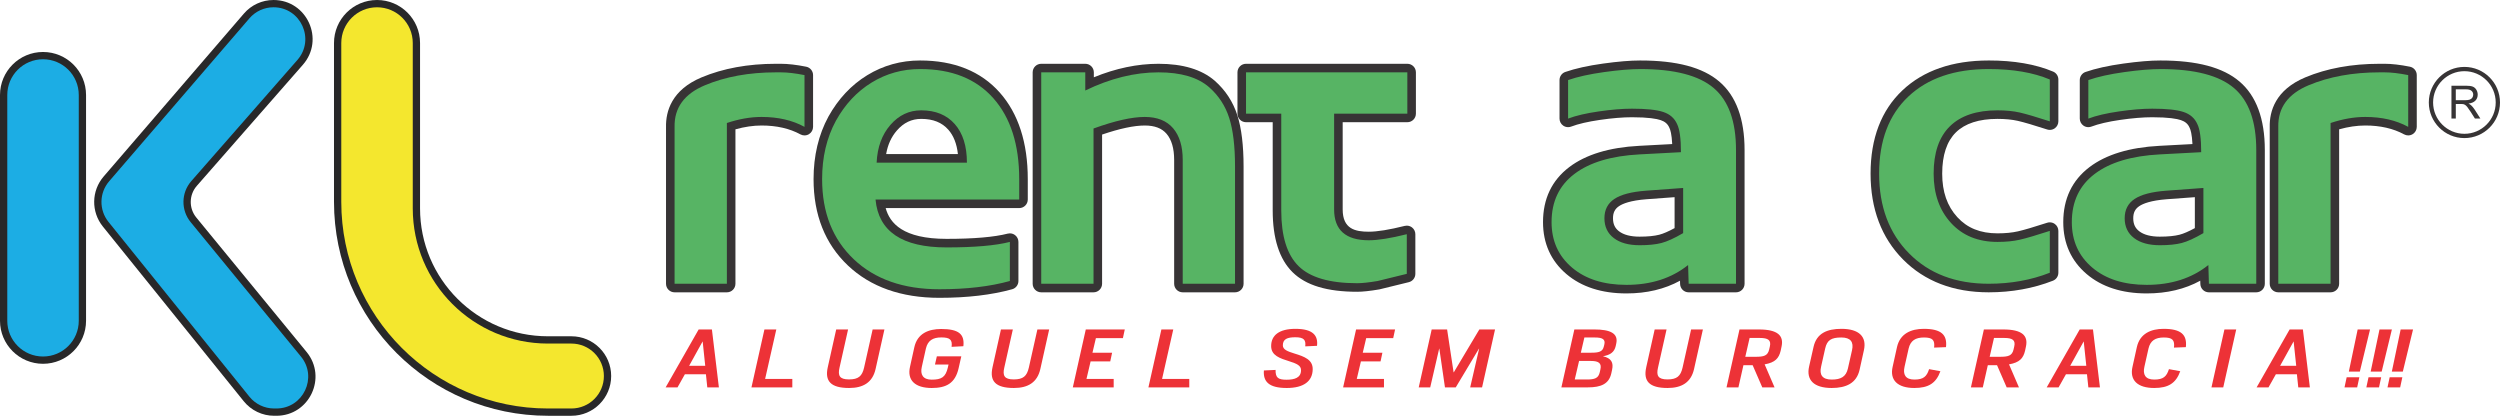 <?xml version="1.0" encoding="UTF-8"?>
<!DOCTYPE svg PUBLIC "-//W3C//DTD SVG 1.1//EN" "http://www.w3.org/Graphics/SVG/1.1/DTD/svg11.dtd">
<!-- Creator: CorelDRAW 2021 (64 Bit) -->
<svg xmlns="http://www.w3.org/2000/svg" xml:space="preserve" width="205.991mm" height="34.258mm" version="1.1" style="shape-rendering:geometricPrecision; text-rendering:geometricPrecision; image-rendering:optimizeQuality; fill-rule:evenodd; clip-rule:evenodd"
viewBox="0 0 10065.98 1674.04"
 xmlns:xlink="http://www.w3.org/1999/xlink"
 xmlns:xodm="http://www.corel.com/coreldraw/odm/2003">
 <defs>
  <style type="text/css">
   <![CDATA[
    .fil2 {fill:#282829}
    .fil1 {fill:#373435;fill-rule:nonzero}
    .fil5 {fill:#ED3237;fill-rule:nonzero}
    .fil4 {fill:#F4E72E;fill-rule:nonzero}
    .fil0 {fill:#57B464;fill-rule:nonzero}
    .fil3 {fill:#1CADE4;fill-rule:nonzero}
   ]]>
  </style>
 </defs>
 <g id="Camada_x0020_1">
  <path class="fil0" d="M2716.1 1159.75c-9.51,0 -17.24,-7.71 -17.24,-17.24l0 -631.75c-1.62,-83.92 42.96,-145.7 132.48,-183.27 84.55,-35.46 183,-53.44 292.62,-53.44l19.96 0c27.53,0 60.73,3.84 98.69,11.41 8.05,1.6 13.86,8.69 13.86,16.91l0 208.38c0,6.06 -3.21,11.7 -8.45,14.82 -2.69,1.61 -5.74,2.41 -8.79,2.41 -2.83,0 -5.67,-0.7 -8.26,-2.12 -45.98,-25.08 -101.36,-37.78 -164.65,-37.78 -38.68,0 -79.81,6.64 -122.41,19.72l0 634.7c0,9.53 -7.72,17.24 -17.24,17.24l-210.59 0z"/>
  <path class="fil1" d="M3143.93 256.81l-19.96 0c-111.93,0 -212.64,18.43 -299.28,54.78 -120.45,50.53 -144.27,136.57 -143.05,199.82l-0.02 631.1c0,19.03 15.45,34.48 34.48,34.48l210.58 0c19.03,0 34.48,-15.45 34.48,-34.48l0 -621.79c36.62,-10.22 71.88,-15.4 105.19,-15.4 60.35,0 112.97,12 156.38,35.69 5.15,2.81 10.84,4.21 16.51,4.21 6.1,0 12.19,-1.6 17.6,-4.83 10.46,-6.21 16.88,-17.46 16.88,-29.65l0 -208.36c0,-16.45 -11.6,-30.6 -27.74,-33.81 -39.05,-7.81 -73.37,-11.76 -102.06,-11.76zm0 34.48c26.6,0 58.36,3.71 95.31,11.09l0 208.36c-48.77,-26.6 -106.4,-39.89 -172.89,-39.89 -44.34,0 -90.9,8.14 -139.67,24.37l0 647.28 -210.58 0 0 -631.77c-1.49,-76.82 39.15,-132.62 121.91,-167.37 82.76,-34.69 178.07,-52.08 285.95,-52.08l19.96 0z"/>
  <path class="fil0" d="M3875.53 637.6c-2.57,-53.65 -17.36,-96.16 -44.08,-126.57 -29.36,-33.34 -69.37,-49.56 -122.26,-49.56 -43.93,0 -80.26,17.27 -111.11,52.82 -27.93,32.15 -44.66,73.56 -49.87,123.31l327.31 0zm-93.17 544.31c-148.75,0 -268.72,-42.23 -356.57,-125.55 -88.14,-83.49 -132.84,-196.21 -132.84,-335.04 0,-91.17 19.34,-172.99 57.51,-243.21 38.27,-68.92 88.78,-122.88 150.23,-160.51 61.58,-37.73 130.24,-56.86 204.07,-56.86 131.62,0 235.14,41.48 307.71,123.28 72.01,81.24 108.52,194.71 108.52,337.29l0 82.02c0,9.53 -7.7,17.24 -17.24,17.24l-558.93 0c18.25,106.52 105.6,158.37 266.34,158.37 110.4,0 194.73,-7.28 250.63,-21.62 1.41,-0.36 2.86,-0.54 4.29,-0.54 3.78,0 7.5,1.24 10.57,3.62 4.21,3.26 6.67,8.29 6.67,13.62l0 157.37c0,7.74 -5.17,14.52 -12.62,16.6 -80.9,22.49 -177.92,33.89 -288.35,33.89z"/>
  <path class="fil1" d="M3567.95 620.36c6.58,-37.86 20.82,-69.08 43.13,-94.76 27.39,-31.55 59.47,-46.89 98.11,-46.89 47.66,0 83.42,14.31 109.35,43.74 21.05,23.96 33.91,56.8 38.39,97.92l-288.97 0zm136.81 -376.84c-77.06,0 -148.73,19.98 -213.07,59.37 -64.01,39.22 -116.57,95.31 -156.23,166.74 -39.7,73.03 -59.75,157.61 -59.75,251.7 0,143.74 46.51,260.69 138.24,347.57 91.14,86.42 215.09,130.26 368.41,130.26 111.98,0 210.53,-11.62 292.97,-34.51 14.91,-4.15 25.24,-17.74 25.24,-33.22l0 -157.37c0,-10.67 -4.93,-20.74 -13.35,-27.25 -6.1,-4.74 -13.57,-7.22 -21.13,-7.22 -2.86,0 -5.74,0.34 -8.57,1.07 -54.52,14 -137.41,21.09 -246.36,21.09 -175.34,0 -228.37,-62.92 -245.07,-123.9l537.68 0c19.03,0 34.48,-15.43 34.48,-34.48l0 -82.02c0,-146.91 -37.98,-264.24 -112.87,-348.72 -76.01,-85.66 -183.87,-129.08 -320.62,-129.08zm-175.13 411.32l363.55 0c0,-66.51 -16.29,-118.21 -48.77,-155.18 -32.53,-36.92 -77.57,-55.42 -135.22,-55.42 -48.75,0 -90.16,19.61 -124.12,58.75 -34.03,39.19 -52.48,89.78 -55.44,151.86zm175.13 -376.84c127.09,0 225.35,39.17 294.82,117.48 69.44,78.33 104.19,186.97 104.19,325.85l0 82.02 -578.55 0c11.79,128.57 107.12,192.85 285.94,192.85 112.29,0 197.3,-7.37 254.92,-22.15l0 157.37c-79.8,22.17 -174.39,33.25 -283.73,33.25 -144.86,0 -259.74,-40.25 -344.71,-120.83 -85,-80.5 -127.46,-188.02 -127.46,-322.52 0,-88.66 18.46,-166.98 55.42,-234.97 36.92,-66.51 84.95,-117.83 144.1,-154.06 59.08,-36.2 124.12,-54.3 195.06,-54.3z"/>
  <path class="fil0" d="M4762.1 1159.75c-9.51,0 -17.24,-7.71 -17.24,-17.24l0 -498.77c0,-50.17 -11.67,-89.28 -34.67,-116.28 -22.65,-26.48 -55.71,-39.37 -101.06,-39.37 -47.25,0 -110.75,13.95 -188.92,41.46l0 612.96c0,9.53 -7.73,17.24 -17.24,17.24l-210.59 0c-9.51,0 -17.24,-7.71 -17.24,-17.24l0 -851.22c0,-9.53 7.72,-17.24 17.24,-17.24l177.35 0c9.52,0 17.24,7.71 17.24,17.24l0 46.1c93.98,-42.05 187.25,-63.34 277.58,-63.34 93.99,0 166.42,21.56 215.26,64.09 40.7,36.06 69.61,80.4 86,131.89 15.98,50.23 24.1,117.62 24.1,200.3l0 472.17c0,9.53 -7.71,17.24 -17.24,17.24l-210.59 0z"/>
  <path class="fil1" d="M4664.56 256.81c-84.97,0 -172.34,18.29 -260.34,54.42l0 -19.95c0,-19.03 -15.45,-34.48 -34.48,-34.48l-177.35 0c-19.03,0 -34.48,15.45 -34.48,34.48l0 851.22c0,19.03 15.45,34.48 34.48,34.48l210.59 0c19.05,0 34.48,-15.45 34.48,-34.48l0 -600.71c71.02,-24.22 128.7,-36.48 171.68,-36.48 39.99,0 68.76,10.91 87.95,33.38 20.26,23.74 30.53,59.08 30.53,105.04l0 498.77c0,19.03 15.43,34.48 34.48,34.48l210.59 0c19.05,0 34.48,-15.45 34.48,-34.48l0 -472.15c0,-84.46 -8.38,-153.62 -24.89,-205.54 -17.36,-54.51 -47.94,-101.43 -90.92,-139.48 -52.27,-45.53 -128.52,-68.52 -226.79,-68.52zm0 34.48c90.12,0 158.11,19.95 203.93,59.86 38.43,34 65.39,75.37 80.9,124.13 15.53,48.77 23.29,113.81 23.29,195.08l0 472.15 -210.59 0 0 -498.77c0,-54.65 -12.95,-97.14 -38.79,-127.45 -25.89,-30.27 -63.94,-45.44 -114.17,-45.44 -51.73,0 -120.46,15.5 -206.16,46.54l0 625.11 -210.59 0 0 -851.22 177.35 0 0 73.15c100.46,-48.77 198.74,-73.15 294.82,-73.15z"/>
  <path class="fil0" d="M5464.79 1157.52c-115.02,0 -198.52,-24.77 -248.17,-73.66 -49.74,-48.92 -74.98,-128.4 -74.98,-236.19l0 -372.88 -124.63 0c-9.52,0 -17.24,-7.72 -17.24,-17.24l0 -166.27c0,-9.53 7.72,-17.24 17.24,-17.24l649.49 0c9.53,0 17.24,7.71 17.24,17.24l0 166.27c0,9.52 -7.71,17.24 -17.24,17.24l-277.56 0 0 368.46c0,72.92 38.88,106.89 122.4,106.89 35.41,0 85.47,-8.03 148.77,-23.87 1.4,-0.37 2.8,-0.52 4.19,-0.52 3.81,0 7.55,1.26 10.6,3.66 4.21,3.25 6.64,8.27 6.64,13.58l0 159.6c0,7.95 -5.41,14.86 -13.12,16.76l-117.5 28.81c-37.34,6.29 -65.89,9.36 -86.12,9.36z"/>
  <path class="fil1" d="M5666.5 256.81l-294.82 0 -212.8 0 -141.88 0c-19.03,0 -34.48,15.45 -34.48,34.48l0 166.27c0,19.03 15.45,34.48 34.48,34.48l107.4 0 0 355.64c0,112.59 26.94,196.18 80.13,248.46 53.73,52.91 138.87,78.63 260.25,78.63 21.43,0 50.12,-3.05 87.71,-9.35 0.85,-0.14 1.67,-0.31 2.52,-0.51l117.48 -28.81c15.41,-3.79 26.27,-17.62 26.27,-33.5l0 -159.6c0,-10.64 -4.9,-20.65 -13.26,-27.17 -6.14,-4.79 -13.63,-7.31 -21.22,-7.31 -2.79,0 -5.6,0.33 -8.38,1.02 -61.9,15.51 -110.55,23.37 -144.58,23.37 -54.63,0 -105.17,-10.88 -105.17,-89.66l0 -351.22 258.14 0 2.21 0c19.05,0 34.48,-15.44 34.48,-34.48l0 -166.27c0,-19.03 -15.43,-34.48 -34.48,-34.48zm0 34.48l0 166.27 -2.21 0 -292.61 0 0 385.7c0,82.76 46.56,124.14 139.65,124.14 36.93,0 87.92,-8.12 152.96,-24.39l0 159.6 -117.48 28.81c-35.48,5.95 -62.84,8.88 -82.03,8.88 -110.84,0 -189.52,-22.89 -236.09,-68.72 -46.56,-45.8 -69.81,-120.43 -69.81,-223.9l0 -390.11 -141.88 0 0 -166.27 141.88 0 212.8 0 294.82 0z"/>
  <path class="fil0" d="M6627.55 785.07c-54.3,4.17 -94.04,14.41 -118.05,30.41 -21.67,14.46 -32.22,35.15 -32.22,63.25 0,28.6 10.11,50.22 30.89,66.1 21.95,16.77 53.47,25.27 93.74,25.27 33.87,0 61.87,-2.79 83.25,-8.31 19.48,-5.02 44.56,-16.17 74.63,-33.18l0 -153.23 -132.24 9.7zm-78.84 379.1c-95.43,0 -173.02,-24.86 -230.64,-73.92 -58.45,-49.77 -88.09,-115.72 -88.09,-196.02 0,-88.06 33.25,-157.93 98.83,-207.7 63.8,-48.44 155.39,-76.09 272.2,-82.18l149.72 -7.97c-1.13,-52.99 -7.82,-77.61 -13.53,-89.05 -8.74,-19.93 -23.48,-32.79 -45.41,-40.08 -24.76,-8.26 -65.42,-12.43 -120.93,-12.43 -37.26,0 -81.56,3.67 -131.64,10.91 -49.53,7.21 -89.69,16.59 -119.38,27.88 -1.98,0.76 -4.05,1.12 -6.12,1.12 -3.45,0 -6.88,-1.02 -9.77,-3.05 -4.67,-3.21 -7.46,-8.51 -7.46,-14.19l0 -155.16c0,-7.34 4.64,-13.88 11.6,-16.29 39.15,-13.57 89.12,-24.65 148.46,-32.93 59.06,-8.2 108.73,-12.36 147.58,-12.36 141,0 244.31,27.1 307.09,80.58 63.61,54.18 95.85,142.51 95.85,262.51l0 538.67c0,9.53 -7.73,17.24 -17.24,17.24l-190.65 0c-9.32,0 -16.95,-7.39 -17.24,-16.72l-1.24 -42.77c-64.49,42.44 -142.36,63.92 -232,63.92z"/>
  <path class="fil1" d="M6601.91 952.86c-36.39,0 -64.41,-7.31 -83.23,-21.72 -16.5,-12.58 -24.15,-29.24 -24.15,-52.42 0,-22.5 7.55,-37.58 24.53,-48.91 14.79,-9.85 45.86,-22.62 109.86,-27.55l113.62 -8.36 0 124.55c-24.81,13.53 -45.51,22.48 -61.66,26.63 -20,5.17 -46.56,7.77 -78.97,7.77zm2.22 -709.34c-40.2,0 -89.26,4.09 -149.94,12.51 -60.42,8.41 -111.47,19.78 -151.74,33.7 -13.89,4.81 -23.2,17.89 -23.2,32.6l0 155.17c0,11.32 5.57,21.94 14.91,28.37 5.83,4.04 12.69,6.1 19.57,6.1 4.14,0 8.31,-0.76 12.28,-2.26 28.46,-10.84 67.39,-19.89 115.72,-26.93 49.2,-7.12 92.64,-10.74 129.14,-10.74 66.83,0 99.67,6.29 115.45,11.55 17.29,5.76 28.34,15.26 34.75,29.9 0.22,0.51 0.46,1.03 0.72,1.55 3.59,7.21 9.16,24.63 11.16,65.01l-132.86 7.09c-120.29,6.26 -215.09,35.08 -281.7,85.68 -70.09,53.18 -105.62,127.67 -105.62,221.42 0,85.59 31.67,155.96 94.14,209.12 60.8,51.79 142.17,78.06 241.81,78.06 81.51,0 153.74,-17.17 215.64,-51.18l0.38 13.29c0.55,18.64 15.81,33.46 34.46,33.46l190.65 0c19.03,0 34.48,-15.45 34.48,-34.48l0 -538.66c0,-125.29 -34.27,-218.04 -101.9,-275.62 -66.91,-57.01 -171.03,-84.71 -318.28,-84.71zm-2.22 743.82c35.46,0 64.63,-2.95 87.56,-8.88 22.89,-5.88 52.11,-19.19 87.55,-39.89l0 -181.76 -150.74 11.08c-57.63,4.41 -99.74,15.51 -126.34,33.23 -26.6,17.76 -39.89,43.62 -39.89,77.59 0,34.01 12.53,60.61 37.67,79.8 25.12,19.22 59.86,28.83 104.19,28.83zm2.22 -709.34c137.45,0 236.07,25.48 295.92,76.47 59.85,50.97 89.78,134.1 89.78,249.38l0 538.66 -190.65 0 -2.22 -75.37c-66.49,53.2 -149.27,79.8 -248.26,79.8 -91.64,0 -164.8,-23.29 -219.45,-69.82 -54.7,-46.56 -82.02,-107.52 -82.02,-182.89 0,-82.74 30.65,-147.41 92,-193.95 61.29,-46.56 148.84,-72.78 262.67,-78.71l166.25 -8.84c0,-54.66 -5.19,-92.35 -15.51,-113.07 -10.34,-23.62 -28.82,-39.89 -55.42,-48.75 -26.6,-8.88 -68.72,-13.33 -126.36,-13.33 -38.43,0 -83.11,3.72 -134.1,11.1 -50.98,7.41 -91.99,17 -123.03,28.83l0 -155.17c38.43,-13.33 86.8,-24.01 145.21,-32.15 58.35,-8.1 106.74,-12.19 145.2,-12.19z"/>
  <path class="fil0" d="M8007.29 1159.75c-137.17,0 -249.05,-42.74 -332.56,-127.02 -83.49,-84.21 -125.83,-196.44 -125.83,-333.57 0,-137.33 41.36,-245.95 122.89,-322.87 81.26,-76.68 194.14,-115.53 335.49,-115.53 99.34,0 184.39,14.62 252.74,43.48 6.38,2.69 10.54,8.95 10.54,15.88l0 168.46c0,5.54 -2.64,10.71 -7.11,13.95 -2.96,2.17 -6.53,3.29 -10.13,3.29 -1.77,0 -3.59,-0.26 -5.31,-0.83 -53.84,-17.46 -93.98,-29.27 -119.34,-35.08 -24.58,-5.59 -53.49,-8.43 -85.92,-8.43 -79.16,0 -139.62,19.96 -179.66,59.35 -39.98,39.3 -60.23,99.3 -60.23,178.34 0,76.45 21.98,139.29 65.31,186.78 43.53,47.68 100.64,70.87 174.58,70.87 32.56,0 61.47,-2.86 85.92,-8.45 25.19,-5.74 65.33,-17.53 119.34,-35.06 1.72,-0.57 3.54,-0.85 5.31,-0.85 3.6,0 7.17,1.14 10.13,3.31 4.47,3.23 7.11,8.41 7.11,13.93l0 168.48c0,7.09 -4.33,13.44 -10.93,16.03 -76.93,30.22 -161.85,45.55 -252.34,45.55z"/>
  <path class="fil1" d="M8007.29 243.51c-145.89,0 -262.74,40.46 -347.3,120.24 -85.14,80.32 -128.33,193.16 -128.33,335.42 0,141.84 44.01,258.15 130.81,345.69 86.85,87.66 202.87,132.12 344.81,132.12 92.64,0 179.66,-15.72 258.65,-46.72 13.21,-5.17 21.86,-17.91 21.86,-32.1l0 -168.46c0,-11.03 -5.26,-21.41 -14.19,-27.88 -5.96,-4.34 -13.08,-6.6 -20.29,-6.6 -3.57,0 -7.15,0.55 -10.62,1.67 -53.65,17.41 -93.3,29.07 -117.85,34.65 -23.19,5.33 -50.8,8.02 -82.11,8.02 -68.83,0 -121.77,-21.34 -161.85,-65.25 -40.91,-44.82 -60.8,-102.11 -60.8,-175.15 0,-74.25 18.53,-130.12 55.08,-166.06 36.72,-36.1 93.09,-54.39 167.58,-54.39 31.13,0 58.77,2.69 82.13,7.99 24.84,5.69 64.5,17.36 117.83,34.65 3.46,1.14 7.05,1.69 10.62,1.69 7.21,0 14.33,-2.26 20.29,-6.59 8.93,-6.5 14.19,-16.86 14.19,-27.89l0 -168.48c0,-13.86 -8.29,-26.37 -21.05,-31.75 -70.52,-29.75 -157.82,-44.83 -259.46,-44.83zm0 34.48c97.52,0 179.54,14.05 246.03,42.11l0 168.48c-54.67,-17.72 -94.95,-29.54 -120.79,-35.48 -25.87,-5.88 -55.81,-8.86 -89.78,-8.86 -84.23,0 -148.17,21.45 -191.75,64.28 -43.62,42.88 -65.39,106.4 -65.39,190.65 0,81.28 23.27,147.39 69.81,198.38 46.56,51 108.99,76.49 187.32,76.49 33.98,0 63.91,-2.95 89.78,-8.88 25.84,-5.88 66.13,-17.72 120.79,-35.46l0 168.46c-75.37,29.6 -157.36,44.34 -246.03,44.34 -133.02,0 -239.8,-40.63 -320.32,-121.92 -80.58,-81.26 -120.83,-188.44 -120.83,-321.42 0,-133.02 39.15,-236.43 117.5,-310.33 78.32,-73.89 186.2,-110.85 323.64,-110.85z"/>
  <path class="fil0" d="M8722.3 785.07c-54.3,4.17 -94.04,14.41 -118.05,30.41 -21.67,14.46 -32.22,35.15 -32.22,63.25 0,28.6 10.1,50.22 30.89,66.1 21.95,16.77 53.47,25.27 93.74,25.27 33.87,0 61.87,-2.79 83.25,-8.31 19.48,-5.02 44.56,-16.17 74.62,-33.18l0 -153.23 -132.24 9.7zm-78.84 379.1c-95.44,0 -173.02,-24.86 -230.64,-73.92 -58.46,-49.77 -88.09,-115.72 -88.09,-196.02 0,-88.06 33.25,-157.93 98.83,-207.7 63.8,-48.44 155.39,-76.09 272.2,-82.18l149.72 -7.97c-1.14,-52.99 -7.82,-77.61 -13.53,-89.05 -8.74,-19.93 -23.48,-32.79 -45.41,-40.08 -24.76,-8.26 -65.42,-12.43 -120.93,-12.43 -37.25,0 -81.55,3.67 -131.64,10.91 -49.53,7.21 -89.69,16.59 -119.38,27.88 -1.98,0.76 -4.05,1.12 -6.12,1.12 -3.45,0 -6.88,-1.02 -9.77,-3.05 -4.67,-3.21 -7.47,-8.51 -7.47,-14.19l0 -155.16c0,-7.34 4.64,-13.88 11.61,-16.29 39.15,-13.57 89.12,-24.65 148.46,-32.93 59.06,-8.2 108.72,-12.36 147.58,-12.36 141,0 244.31,27.1 307.09,80.58 63.61,54.18 95.85,142.51 95.85,262.51l0 538.67c0,9.53 -7.72,17.24 -17.24,17.24l-190.65 0c-9.33,0 -16.95,-7.39 -17.24,-16.72l-1.24 -42.77c-64.49,42.44 -142.36,63.92 -232,63.92z"/>
  <path class="fil1" d="M8696.66 952.86c-36.39,0 -64.41,-7.31 -83.23,-21.72 -16.5,-12.58 -24.15,-29.24 -24.15,-52.42 0,-22.5 7.57,-37.58 24.53,-48.91 14.79,-9.85 45.86,-22.62 109.87,-27.55l113.62 -8.36 0 124.55c-24.81,13.53 -45.51,22.48 -61.66,26.63 -20,5.17 -46.56,7.77 -78.97,7.77zm2.22 -709.34c-40.2,0 -89.24,4.09 -149.95,12.51 -60.42,8.41 -111.46,19.78 -151.73,33.7 -13.89,4.81 -23.2,17.89 -23.2,32.6l0 155.17c0,11.32 5.57,21.94 14.91,28.37 5.82,4.04 12.69,6.1 19.57,6.1 4.14,0 8.31,-0.76 12.28,-2.26 28.46,-10.84 67.39,-19.89 115.72,-26.93 49.2,-7.12 92.64,-10.74 129.13,-10.74 66.84,0 99.68,6.29 115.45,11.55 17.29,5.76 28.34,15.26 34.75,29.9 0.22,0.51 0.46,1.03 0.72,1.55 3.59,7.21 9.15,24.63 11.16,65.01l-132.86 7.09c-120.29,6.26 -215.09,35.08 -281.7,85.68 -70.09,53.18 -105.62,127.67 -105.62,221.42 0,85.59 31.67,155.96 94.14,209.12 60.8,51.79 142.17,78.06 241.81,78.06 81.51,0 153.74,-17.17 215.64,-51.18l0.38 13.29c0.55,18.64 15.81,33.46 34.46,33.46l190.65 0c19.03,0 34.48,-15.45 34.48,-34.48l0 -538.66c0,-125.29 -34.27,-218.04 -101.9,-275.62 -66.92,-57.01 -171.03,-84.71 -318.28,-84.71zm-2.22 743.82c35.48,0 64.63,-2.95 87.56,-8.88 22.89,-5.88 52.11,-19.19 87.55,-39.89l0 -181.76 -150.74 11.08c-57.63,4.41 -99.75,15.51 -126.34,33.23 -26.6,17.76 -39.89,43.62 -39.89,77.59 0,34.01 12.53,60.61 37.67,79.8 25.12,19.22 59.85,28.83 104.19,28.83zm2.22 -709.34c137.45,0 236.07,25.48 295.92,76.47 59.85,50.97 89.78,134.1 89.78,249.38l0 538.66 -190.65 0 -2.22 -75.37c-66.49,53.2 -149.27,79.8 -248.26,79.8 -91.64,0 -164.8,-23.29 -219.45,-69.82 -54.7,-46.56 -82.03,-107.52 -82.03,-182.89 0,-82.74 30.65,-147.41 92.01,-193.95 61.28,-46.56 148.84,-72.78 262.67,-78.71l166.25 -8.84c0,-54.66 -5.19,-92.35 -15.51,-113.07 -10.34,-23.62 -28.83,-39.89 -55.42,-48.75 -26.6,-8.88 -68.72,-13.33 -126.36,-13.33 -38.42,0 -83.11,3.72 -134.1,11.1 -50.98,7.41 -91.99,17 -123.03,28.83l0 -155.17c38.42,-13.33 86.8,-24.01 145.21,-32.15 58.35,-8.1 106.74,-12.19 145.2,-12.19z"/>
  <path class="fil0" d="M9173.25 1159.75c-9.53,0 -17.24,-7.71 -17.24,-17.24l0 -631.75c-1.64,-83.92 42.92,-145.69 132.5,-183.27 84.54,-35.46 182.99,-53.44 292.61,-53.44l19.94 0c27.55,0 60.75,3.84 98.69,11.41 8.07,1.6 13.88,8.69 13.88,16.91l0 208.38c0,6.06 -3.23,11.7 -8.45,14.82 -2.71,1.61 -5.76,2.41 -8.79,2.41 -2.84,0 -5.67,-0.7 -8.26,-2.12 -45.99,-25.08 -101.38,-37.78 -164.65,-37.78 -38.7,0 -79.81,6.64 -122.41,19.72l0 634.7c0,9.53 -7.71,17.24 -17.24,17.24l-210.59 0z"/>
  <path class="fil1" d="M9601.07 256.81l-19.95 0c-111.95,0 -212.64,18.43 -299.3,54.78 -120.46,50.53 -144.29,136.57 -143.05,199.83l0 631.08c0,19.03 15.43,34.48 34.48,34.48l210.57 0c19.05,0 34.48,-15.45 34.48,-34.48l0 -621.79c36.62,-10.22 71.89,-15.4 105.19,-15.4 60.35,0 112.96,12 156.37,35.69 5.16,2.81 10.84,4.21 16.52,4.21 6.1,0 12.19,-1.6 17.62,-4.83 10.45,-6.21 16.86,-17.46 16.86,-29.65l0 -208.36c0,-16.45 -11.61,-30.6 -27.72,-33.81 -39.05,-7.81 -73.39,-11.76 -102.07,-11.76zm0 34.48c26.6,0 58.37,3.71 95.31,11.09l0 208.36c-48.77,-26.6 -106.4,-39.89 -172.89,-39.89 -44.34,0 -90.89,8.14 -139.67,24.37l0 647.28 -210.57 0 0 -631.77c-1.5,-76.82 39.13,-132.62 121.91,-167.37 82.75,-34.69 178.06,-52.08 285.96,-52.08l19.95 0z"/>
  <path class="fil2" d="M346.48 382.53l0 908.99c0,95.67 -77.56,173.25 -173.23,173.25 -95.67,0 -173.24,-77.58 -173.24,-173.25l0 -908.99c0,-95.67 77.57,-173.24 173.24,-173.24 95.67,0 173.23,77.57 173.23,173.24z"/>
  <path class="fil3" d="M317.16 382.53l0 908.99c0,79.49 -64.42,143.93 -143.91,143.93 -79.49,0 -143.93,-64.44 -143.93,-143.93l0 -908.99c0,-79.49 64.44,-143.93 143.93,-143.93 79.49,0 143.91,64.43 143.91,143.93z"/>
  <path class="fil2" d="M417.29 710.7l564.8 -656.08c29.86,-34.68 73.37,-54.63 119.14,-54.63 135.03,0 207.25,159.23 118.27,260.81l-427.06 487.54c-31.76,36.26 -32.63,90.21 -2.06,127.47l444.09 541.3c84.14,102.56 11.11,256.92 -121.55,256.92l-9.17 0c-47.55,0 -92.53,-21.5 -122.38,-58.51l-567.31 -703.57c-47.62,-59.05 -46.26,-143.76 3.24,-201.25z"/>
  <path class="fil3" d="M439.51 729.83l564.8 -656.08c24.29,-28.2 59.68,-44.44 96.92,-44.44 109.91,0 168.63,129.48 96.21,212.17l-427.06 487.54c-41.22,47.06 -42.34,117.03 -2.67,165.39l444.09 541.3c68.49,83.47 9.1,209.01 -98.88,209.01l-9.17 0c-38.68,0 -75.28,-17.48 -99.55,-47.6l-567.31 -703.57c-38.74,-48.06 -37.63,-116.93 2.63,-163.72z"/>
  <path class="fil2" d="M1518.04 0c95.68,0 173.23,77.57 173.23,173.25l0 665.9c0,284.37 230.51,514.86 514.88,514.86l94.62 0c88.38,0 160.03,71.65 160.03,160.03 0,88.37 -71.66,160.01 -160.03,160.01l-94.62 0c-475.7,0 -861.35,-385.63 -861.35,-861.34l0 -639.46c0,-95.68 77.57,-173.25 173.25,-173.25z"/>
  <path class="fil4" d="M1518.04 29.32l0 0c79.49,0 143.91,64.43 143.91,143.93l0 665.9c0,300.54 243.64,544.18 544.2,544.18l94.62 0c72.2,0 130.71,58.51 130.71,130.71 0,72.18 -58.51,130.69 -130.71,130.69l-94.62 0c-459.52,0 -832.03,-372.5 -832.03,-832.02l0 -639.46c0,-79.51 64.44,-143.93 143.93,-143.93z"/>
  <path class="fil5" d="M2839.53 1472.96l-10.28 -97.95 -0.4 0 -54.18 97.95 64.86 0zm-26.5 -146.43l53.39 0 28.08 233.15 -46.66 0 -5.53 -52.84 -84.65 0 -29.65 52.84 -47.85 0 132.88 -233.15z"/>
  <polygon class="fil5" points="3077.88,1326.53 3125.73,1326.53 3080.64,1525.81 3190.19,1525.81 3190.19,1559.69 3025.68,1559.69 "/>
  <path class="fil5" d="M3332.87 1478.87l34.01 -152.34 47.83 0 -34.41 153.58c-7.5,32.32 0,47.56 37.98,47.56 37.96,0 52.99,-13.05 60.89,-47.56l34.41 -153.58 47.46 0 -35.6 159.17c-12.26,54.42 -50.21,76.49 -106.38,76.49 -75.13,0 -98.45,-28.29 -86.19,-83.32z"/>
  <path class="fil5" d="M3664.15 1476.38l17.39 -78.64c12.26,-54.73 56.56,-73.08 107.95,-73.08 70.41,0 94.92,20.53 89.39,69.34l-47.46 2.48c3.96,-28.29 -6.33,-37.92 -41.13,-37.92 -34.79,0 -54.56,13.05 -62.08,44.15l-16.62 74.3c-7.1,30.77 4.36,51.61 39.55,51.61 39.94,0 56.17,-9.94 65.27,-48.8l2.76 -12.13 -54.58 0 7.53 -32.96 98.47 0 -10.69 47.25c-13.84,62.2 -51.01,80.23 -108.37,80.23 -67.22,0 -100.04,-31.41 -87.38,-85.82z"/>
  <path class="fil5" d="M3996.23 1478.87l34.01 -152.34 47.86 0 -34.41 153.58c-7.52,32.32 0,47.56 37.96,47.56 37.96,0 53,-13.05 60.89,-47.56l34.41 -153.58 47.46 0 -35.6 159.17c-12.26,54.42 -50.21,76.49 -106.36,76.49 -75.13,0 -98.47,-28.29 -86.21,-83.32z"/>
  <polygon class="fil5" points="4371.8,1326.53 4528.8,1326.53 4521.28,1361.35 4412.52,1361.35 4398.7,1420.12 4477.77,1420.12 4470.27,1455.24 4391.18,1455.24 4374.56,1525.81 4484.12,1525.81 4484.12,1559.69 4319.6,1559.69 "/>
  <polygon class="fil5" points="4676.21,1326.53 4724.05,1326.53 4678.97,1525.81 4788.52,1525.81 4788.52,1559.69 4624.02,1559.69 "/>
  <path class="fil5" d="M5088.9 1491.61l47.06 -2.17c-0.38,30.48 9.1,39.48 43.89,39.48 32.44,0 58.54,-7.77 58.54,-38.25 0.38,-19.27 -18.2,-26.72 -46.27,-35.74 -38.35,-12.12 -73.97,-23.02 -73.97,-61.56 0,-43.54 32.44,-69.34 97.69,-69.34 71.59,0 91.75,27.67 86.99,68.39l-47.46 2.19c3.17,-25.19 -4.72,-36.68 -39.53,-36.68 -32.44,0 -50.61,7.15 -50.61,32.65 0,17.4 19.38,24.24 47.06,32.95 39.53,12.14 73.94,24.56 73.15,63.73 -0.8,47.58 -35.99,74.94 -104.4,74.94 -73.93,0 -95.29,-27.05 -92.14,-70.57z"/>
  <polygon class="fil5" points="5460.12,1326.53 5617.14,1326.53 5609.62,1361.35 5500.86,1361.35 5487.03,1420.12 5566.11,1420.12 5558.61,1455.24 5479.52,1455.24 5462.9,1525.81 5572.45,1525.81 5572.45,1559.69 5407.94,1559.69 "/>
  <polygon class="fil5" points="5764.55,1326.53 5826.64,1326.53 5852.73,1499.09 5853.52,1499.09 5956.35,1326.53 6019.64,1326.53 5967.44,1559.69 5919.56,1559.69 5955.56,1403.93 5954.77,1403.93 5861.43,1559.69 5817.96,1559.69 5795.39,1403.93 5794.6,1403.93 5758.62,1559.69 5712.35,1559.69 "/>
  <path class="fil5" d="M6407.37 1420.12c29.67,0 45.49,-3.74 50.23,-24.88l1.96 -7.79c5.55,-22.07 -8.71,-28.6 -38.35,-28.6l-41.91 0 -14.24 61.27 42.3 0zm-18.58 107.88c32.43,0 47.06,-4.98 52.61,-29.53l2.36 -10.89c5.93,-25.19 -7.12,-34.2 -37.56,-34.2l-48.24 0 -17.43 74.62 48.25 0zm-49.84 -201.47l80.68 0c62.87,0 97.69,15.22 87.82,57.51l-2 9.33c-5.53,24.56 -22.15,36.06 -51.41,41.04 34.39,7.77 43.11,26.12 36.77,54.72l-3.17 14.62c-9.48,41.67 -40.7,55.96 -94.11,55.96l-106.78 0 52.2 -233.17z"/>
  <path class="fil5" d="M6628.33 1478.87l34.03 -152.34 47.84 0 -34.41 153.58c-7.52,32.32 0,47.56 37.96,47.56 37.96,0 52.97,-13.05 60.9,-47.56l34.39 -153.58 47.46 0 -35.58 159.17c-12.26,54.42 -50.22,76.49 -106.38,76.49 -75.13,0 -98.47,-28.29 -86.21,-83.32z"/>
  <path class="fil5" d="M7068.35 1436.58c33.6,0 49.05,-4.03 54.97,-29.22l2.78 -12.12c5.91,-25.51 -6.72,-34.51 -40.34,-34.51l-41.13 0 -17.41 75.85 41.13 0zm-11.46 33.89l-37.17 0 -20.17 89.22 -47.87 0 52.22 -233.17 78.3 0c75.54,0 100.85,24.86 90.95,69.33l-3.57 16.78c-7.1,29.55 -21.74,46.96 -64.45,54.42l39.94 92.64 -49.42 0 -38.76 -89.22z"/>
  <path class="fil5" d="M7440.37 1483.83l16.62 -73.68c7.5,-32.96 -5.55,-51.3 -43.11,-51.3 -40.72,0 -57.33,10.88 -64.86,43.84l-16.6 73.68c-7.52,32.65 4.76,51.93 42.7,51.93 37.58,0 57.74,-11.79 65.25,-44.46zm-156.2 -8.08l17.79 -78.65c12.26,-55.66 55.37,-73.07 112.31,-73.07 70.8,0 102.81,31.41 90.55,86.13l-17.39 78.66c-12.24,54.39 -54.58,73.37 -112.31,73.37 -71.57,0 -103.19,-32.01 -90.95,-86.43z"/>
  <path class="fil5" d="M7620.6 1476.38l17.4 -78.64c12.26,-54.73 56.94,-73.7 107.96,-73.7 71.18,0 94.9,24.55 89.37,73.7l-47.85 1.86c3.57,-30.17 -5.93,-40.74 -40.72,-40.74 -34.81,0 -54.18,13.03 -61.7,43.84l-16.6 74c-7.11,30.77 3.18,51.6 39.53,51.6 37.2,0 49.83,-12.76 59.33,-41.98l45.46 8.4c-17.39,48.18 -47.84,67.47 -104.79,67.47 -67.22,0 -100.02,-31.41 -87.39,-85.82z"/>
  <path class="fil5" d="M8052.34 1436.58c33.61,0 49.04,-4.03 54.97,-29.22l2.78 -12.12c5.91,-25.51 -6.72,-34.51 -40.34,-34.51l-41.14 0 -17.39 75.85 41.12 0zm-11.46 33.89l-37.15 0 -20.19 89.22 -47.85 0 52.2 -233.17 78.3 0c75.56,0 100.84,24.86 90.97,69.33l-3.57 16.78c-7.1,29.55 -21.76,46.96 -64.45,54.42l39.92 92.64 -49.4 0 -38.77 -89.22z"/>
  <path class="fil5" d="M8400.23 1472.96l-10.29 -97.95 -0.38 0 -54.2 97.95 64.87 0zm-26.5 -146.43l53.41 0 28.04 233.15 -46.66 0 -5.54 -52.84 -84.61 0 -29.67 52.84 -47.84 0 132.86 -233.15z"/>
  <path class="fil5" d="M8586.38 1476.38l17.4 -78.64c12.26,-54.73 56.94,-73.7 107.96,-73.7 71.18,0 94.9,24.55 89.37,73.7l-47.85 1.86c3.59,-30.17 -5.93,-40.74 -40.72,-40.74 -34.81,0 -54.18,13.03 -61.7,43.84l-16.6 74c-7.12,30.77 3.17,51.6 39.53,51.6 37.2,0 49.84,-12.76 59.33,-41.98l45.46 8.4c-17.38,48.18 -47.83,67.47 -104.79,67.47 -67.22,0 -100.02,-31.41 -87.39,-85.82z"/>
  <polygon class="fil5" points="8956.43,1326.53 9003.89,1326.53 8951.69,1559.69 8904.25,1559.69 "/>
  <path class="fil5" d="M9245.46 1472.96l-10.31 -97.95 -0.38 0 -54.18 97.95 64.87 0zm-26.51 -146.43l53.41 0 28.06 233.15 -46.66 0 -5.54 -52.84 -84.63 0 -29.67 52.84 -47.84 0 132.86 -233.15z"/>
  <path class="fil5" d="M9492.89 1326.53l49.85 0 -41.15 169.75 -44.27 0 35.56 -169.75zm-44.27 192.44l51.01 0 -8.7 40.72 -51.01 0 8.7 -40.72z"/>
  <path class="fil5" d="M9580.82 1326.53l49.86 0 -41.15 169.75 -44.29 0 35.58 -169.75zm-44.28 192.44l51.03 0 -8.71 40.72 -51.01 0 8.69 -40.72z"/>
  <path class="fil5" d="M9666.01 1326.53l49.85 0 -41.15 169.75 -44.27 0 35.56 -169.75zm-44.27 192.44l51.01 0 -8.71 40.72 -50.99 0 8.69 -40.72z"/>
  <path class="fil1" d="M9887.99 403.46l37.62 0c8,0 14.24,-0.83 18.75,-2.48 4.5,-1.64 7.92,-4.29 10.26,-7.93 2.37,-3.64 3.52,-7.59 3.52,-11.86 0,-6.24 -2.26,-11.38 -6.79,-15.43 -4.55,-4.02 -11.7,-6.03 -21.5,-6.03l-41.86 0 0 43.74zm-17.49 73.85l0 -132.19 58.63 0c11.77,0 20.74,1.19 26.86,3.55 6.14,2.38 11.03,6.57 14.7,12.6 3.67,6 5.5,12.64 5.5,19.91 0,9.38 -3.05,17.29 -9.1,23.72 -6.08,6.43 -15.47,10.52 -28.15,12.26 4.64,2.22 8.16,4.43 10.55,6.59 5.12,4.69 9.96,10.55 14.51,17.58l23 35.98 -21.99 0 -17.5 -27.51c-5.1,-7.91 -9.31,-14 -12.62,-18.2 -3.31,-4.21 -6.27,-7.15 -8.88,-8.84 -2.6,-1.69 -5.27,-2.84 -7.98,-3.52 -1.98,-0.41 -5.24,-0.62 -9.74,-0.62l-20.29 0 0 58.7 -17.49 0z"/>
  <path class="fil1" d="M9922.67 286.61c-69.51,0 -126.06,56.54 -126.06,126.05 0,69.53 56.56,126.08 126.06,126.08 69.51,0 126.05,-56.56 126.05,-126.08 0,-69.51 -56.54,-126.05 -126.05,-126.05zm0 269.37c-79.02,0 -143.3,-64.3 -143.3,-143.32 0,-79.01 64.28,-143.29 143.3,-143.29 79.03,0 143.31,64.28 143.31,143.29 0,79.02 -64.28,143.32 -143.31,143.32z"/>
 </g>
</svg>
